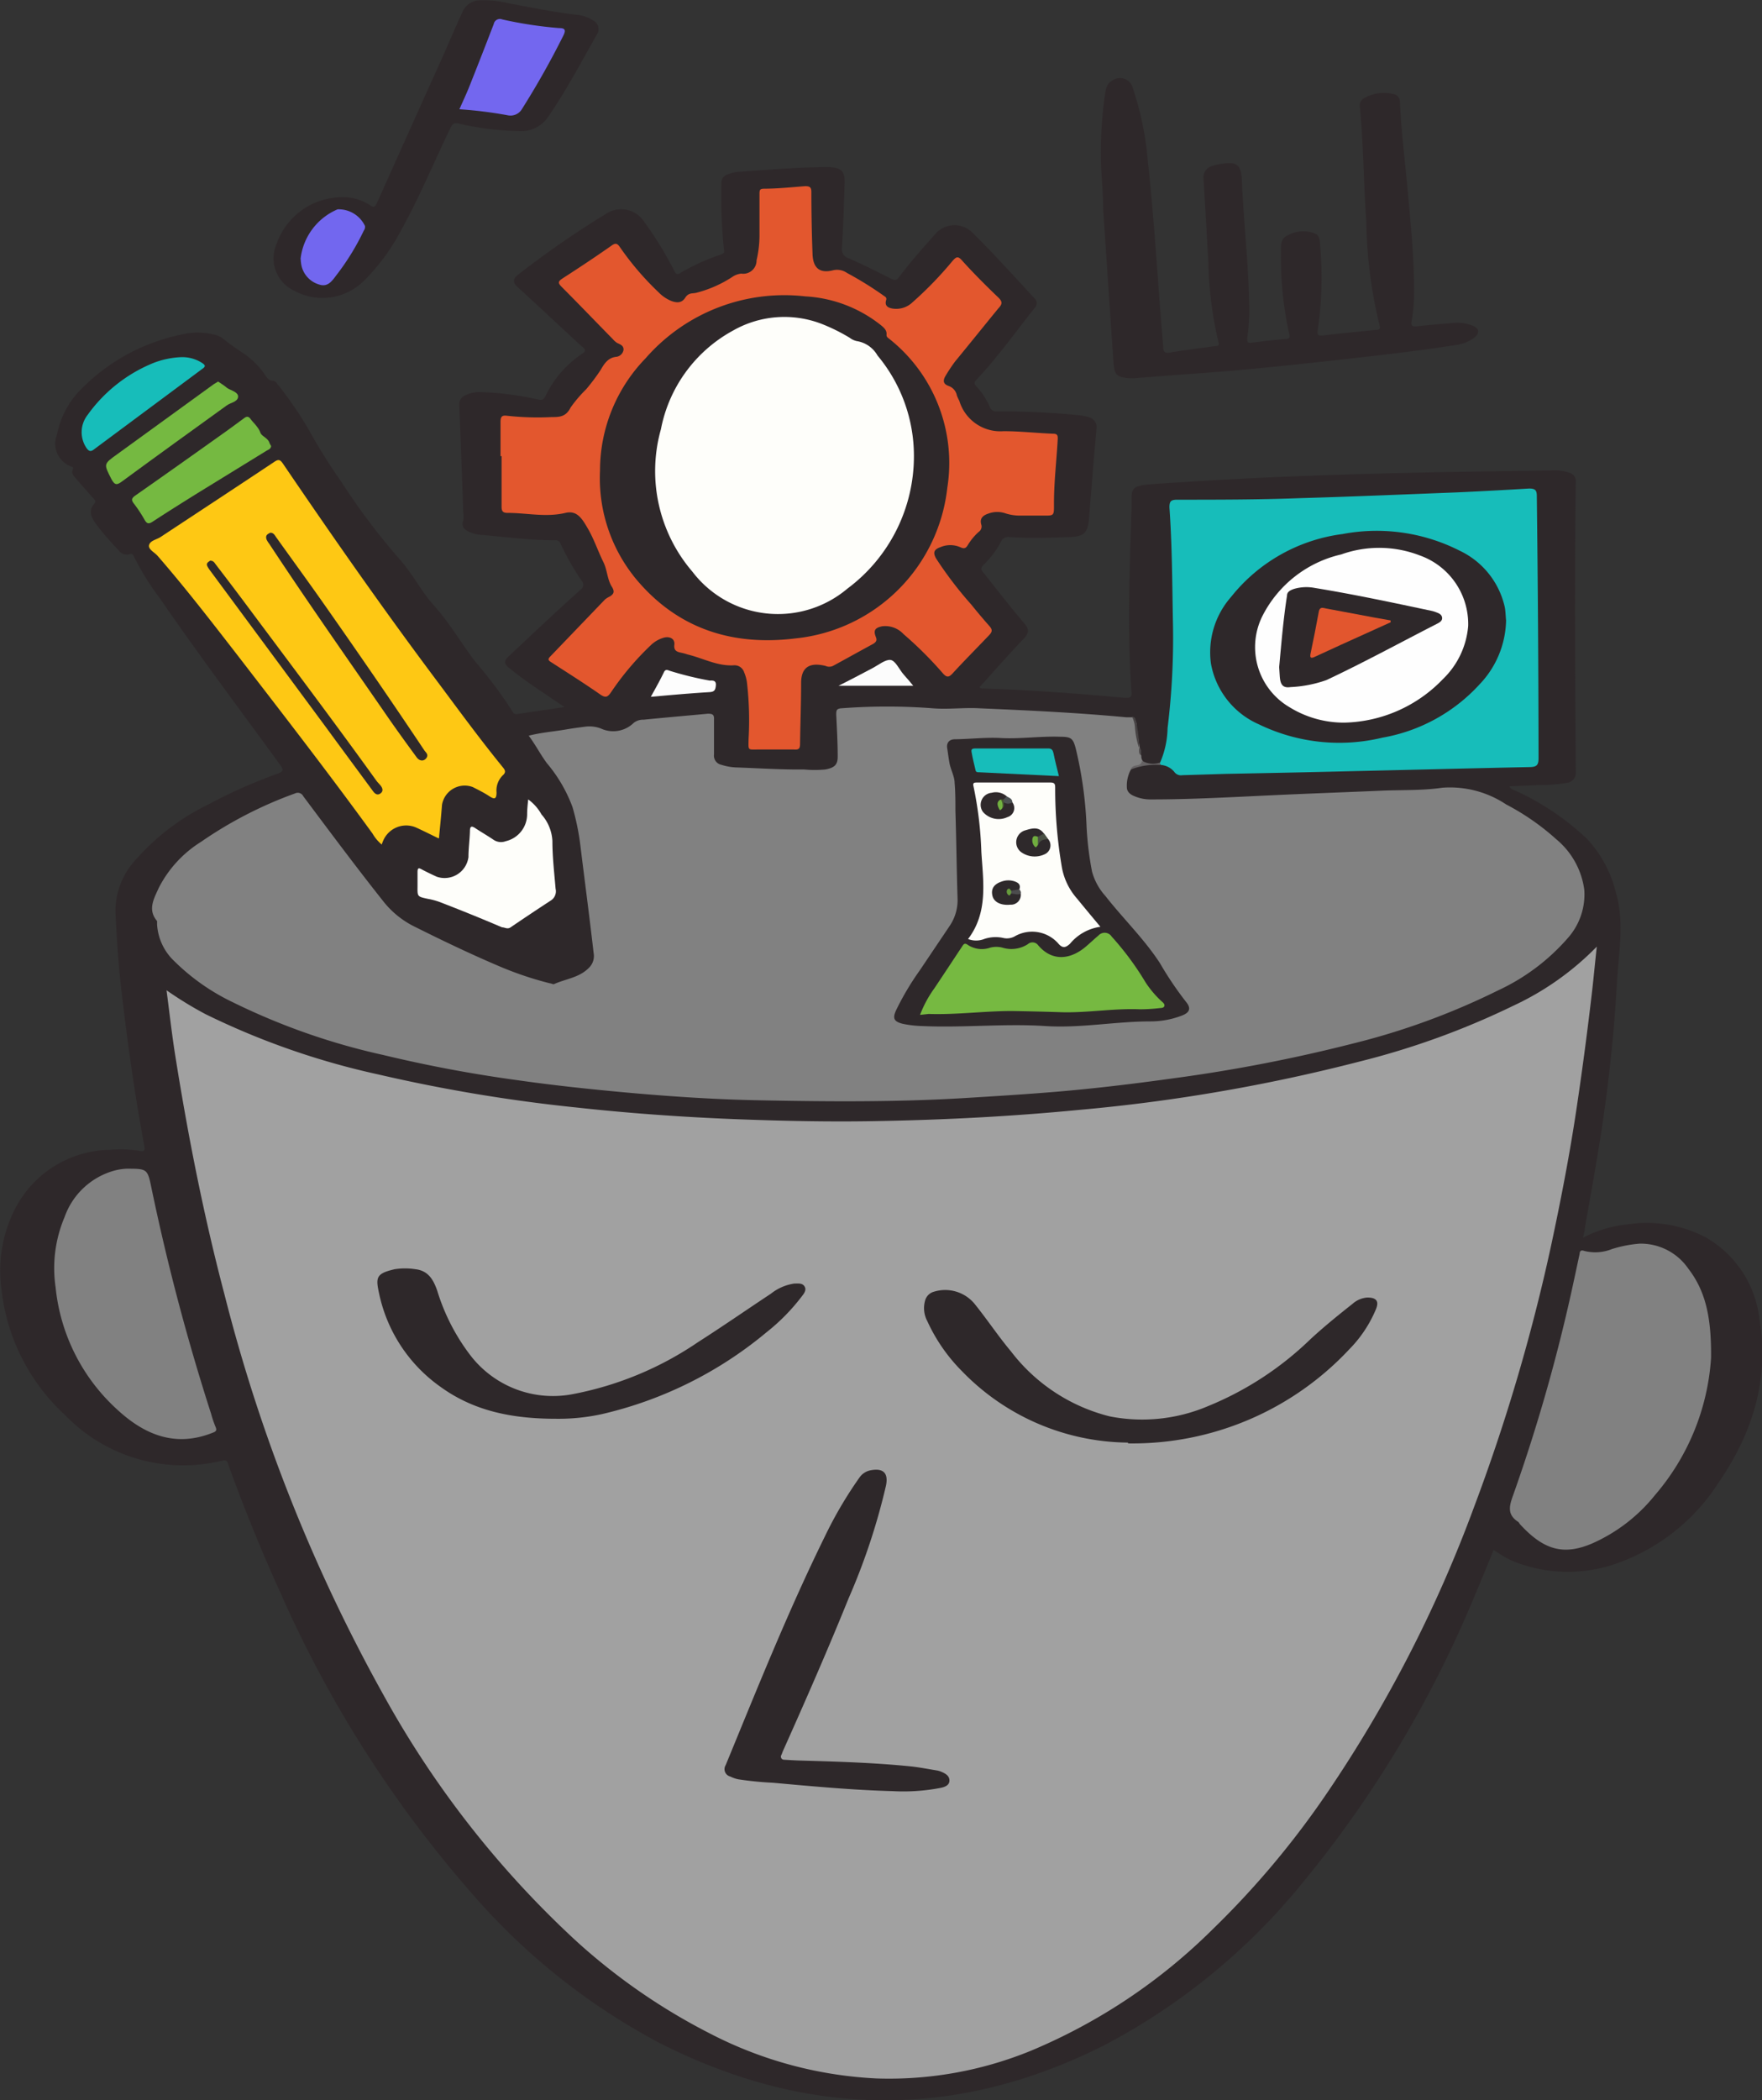 <svg id="Layer_1" data-name="Layer 1" xmlns="http://www.w3.org/2000/svg" viewBox="0 0 132.47 157.82"><rect x="0" y="0" width="132.47" height="157.82" fill="#333333" stroke="none"/><defs><style>.cls-1{fill:#2e282a;}.cls-2{fill:#a1a1a1;}.cls-3{fill:#818181;}.cls-4{fill:#e3572e;}.cls-5{fill:#17bdba;}.cls-6{fill:#fec814;}.cls-7{fill:#fefefa;}.cls-8{fill:#75b941;}.cls-9{fill:#fdfdfd;}.cls-10{fill:#fcfcfc;}.cls-11{fill:#666364;}.cls-12{fill:#474344;}.cls-13{fill:#7367ef;}.cls-14{fill:#7267ef;}.cls-15{fill:#2f292a;}.cls-16{fill:#76b941;}.cls-17{fill:#fefefe;}.cls-18{fill:#2e292b;}.cls-19{fill:#2f292b;}.cls-20{fill:#495044;}.cls-21{fill:#4c5152;}.cls-22{fill:#4c4c4d;}.cls-23{fill:#70ad3f;}.cls-24{fill:#72b240;}.cls-25{fill:#455731;}.cls-26{fill:#669b3c;}.cls-27{fill:#e2562e;}</style></defs><path class="cls-1" d="M126.51,75l-1.61-1.09c-.87-.57-1.71-1.17-2.52-1.82-.43-.34-.44-.55-.06-.91,1.8-1.69,3.59-3.38,5.4-5a.44.44,0,0,0,.08-.67,20.26,20.26,0,0,1-1.59-2.79.37.37,0,0,0-.41-.25c-1.86,0-3.71-.25-5.56-.41a2.56,2.56,0,0,1-.93-.24c-.35-.17-.57-.41-.41-.85a1.91,1.91,0,0,0,0-.59c-.1-2.69-.19-5.39-.3-8.08a.71.71,0,0,1,.44-.72,2.52,2.52,0,0,1,1.3-.24,22.8,22.8,0,0,1,4.19.55c.32.07.42,0,.57-.3a7.94,7.94,0,0,1,2.71-3.12c.32-.22.32-.32,0-.57-1.62-1.48-3.22-3-4.84-4.47-.34-.31-.35-.59,0-.88a71.11,71.11,0,0,1,6.69-4.63,2.06,2.06,0,0,1,2.89.69,25.65,25.65,0,0,1,2.21,3.61c.12.24.2.32.46.16a15.71,15.71,0,0,1,3.07-1.39c.19-.07.25-.14.21-.34a38.24,38.24,0,0,1-.19-5,.63.63,0,0,1,.43-.66,2.9,2.9,0,0,1,1-.22c2-.14,4.06-.31,6.09-.34a4.7,4.7,0,0,1,.65,0c.84.06,1.11.32,1.09,1.16-.05,1.62-.1,3.25-.2,4.87a.71.71,0,0,0,.52.82c1.07.48,2.13,1,3.18,1.54.29.15.43.1.6-.14.84-1.12,1.77-2.15,2.69-3.2a1.92,1.92,0,0,1,2.81-.14c1.61,1.59,3.13,3.28,4.67,4.94a.5.5,0,0,1,0,.75c-1.43,1.81-2.77,3.68-4.35,5.37-.19.19-.21.31,0,.52a5.43,5.43,0,0,1,1,1.54.48.48,0,0,0,.53.32,60,60,0,0,1,6.15.29,4.6,4.6,0,0,1,.74.14.79.79,0,0,1,.59.94c-.2,2.2-.37,4.41-.55,6.61-.09,1.15-.35,1.43-1.51,1.47-1.48.05-3,.09-4.44,0a.6.6,0,0,0-.68.35,6.71,6.71,0,0,1-1.28,1.71c-.24.24-.26.38,0,.65,1,1.26,2,2.55,3.06,3.8.37.44.32.72-.07,1.13-1.13,1.18-2.21,2.41-3.31,3.63.11.15.26.1.4.11,3.51.12,7,.37,10.52.7.34,0,.53,0,.5-.41-.33-4.61-.14-9.22,0-13.82,0-.22,0-.43,0-.65,0-.84.14-1,1-1.13,1.16-.11,2.32-.16,3.48-.24,9-.57,18.05-.72,27.09-.84a3.37,3.37,0,0,1,1.37.18.66.66,0,0,1,.46.69c-.1,7.26-.05,14.51,0,21.76a.77.77,0,0,1-.69.85,10.57,10.57,0,0,1-1.87.15l-2.43.11c.09.23.31.25.47.33a19.73,19.73,0,0,1,5.35,3.6,9,9,0,0,1,2.17,4c.7,2.34.2,4.63.09,6.92A119.1,119.1,0,0,1,204.12,109c-.29,1.74-.61,3.48-.91,5.22,0,.19-.07.38-.12.65a9.25,9.25,0,0,1,3.35-1,9.55,9.55,0,0,1,5.91,1,8.14,8.14,0,0,1,4,6.12c.77,4.56-.55,8.63-3.11,12.34a15,15,0,0,1-7.3,5.9,11,11,0,0,1-8.11-.05,7.79,7.79,0,0,1-.76-.39l-.71-.45c-.47,1.15-.93,2.29-1.41,3.41a85,85,0,0,1-13,21.66A47.75,47.75,0,0,1,167,175.6c-11.15,5.59-22.31,5.4-33.39-.24a48.94,48.94,0,0,1-14-11.14,88.34,88.34,0,0,1-14.44-22.63c-1.43-3.13-2.72-6.32-3.9-9.56-.08-.23-.07-.51-.51-.4A12.33,12.33,0,0,1,89,128.24a15.09,15.09,0,0,1-4.82-9.49,10.19,10.19,0,0,1,1-6,8.15,8.15,0,0,1,7.18-4.48,8.45,8.45,0,0,1,2.19.08c.34.06.44,0,.37-.37-.73-3.89-1.27-7.82-1.73-11.75-.22-1.93-.35-3.88-.44-5.82a5.67,5.67,0,0,1,1.5-3.91,17.35,17.35,0,0,1,5.5-4.19,38,38,0,0,1,5.18-2.3c.49-.18.45-.33.19-.68-3-4.12-6.1-8.24-9-12.46a19.75,19.75,0,0,1-2-3.22c-.08-.18-.18-.18-.33-.13a.76.76,0,0,1-.83-.34,19,19,0,0,1-1.72-2c-.32-.47-.54-.94-.08-1.46.15-.16.05-.27-.07-.4-.44-.49-.87-1-1.31-1.49-.17-.19-.35-.37-.25-.65s-.06-.21-.17-.28a1.82,1.82,0,0,1-1-2.38A6.51,6.51,0,0,1,90,51.29a14.76,14.76,0,0,1,8.06-4.35,5,5,0,0,1,2,.05,1.74,1.74,0,0,1,.69.26,21,21,0,0,0,1.73,1.24A6.14,6.14,0,0,1,104,50.05c.14.21.28.41.57.43a.39.39,0,0,1,.31.19,29.12,29.12,0,0,1,2.37,3.43,42.4,42.4,0,0,0,2.5,4A49.3,49.3,0,0,0,114.21,64c.92,1.06,1.56,2.35,2.51,3.4,1.19,1.32,2.06,2.87,3.14,4.26a31.84,31.84,0,0,1,2.75,3.69.29.29,0,0,0,.3.18Z" transform="translate(-84.07 -21.87)"/><path class="cls-1" d="M166.86,34.59a29.82,29.82,0,0,1,.29-5.64c.06-.37.1-.78.51-1a1,1,0,0,1,1.59.57,23.58,23.58,0,0,1,1.11,5.39c.51,4.65.76,9.32,1.16,14,0,.4.11.52.53.45,1.11-.19,2.23-.32,3.34-.48.17,0,.38,0,.29-.29a27.9,27.9,0,0,1-.76-6c-.13-2.09-.23-4.18-.37-6.26a.89.89,0,0,1,.7-1,3.82,3.82,0,0,1,.73-.16c1.07-.16,1.4.1,1.45,1.18.14,3.16.5,6.3.56,9.47a14.34,14.34,0,0,1-.15,2.45c0,.3,0,.39.34.35.85-.11,1.7-.21,2.55-.28.32,0,.32-.16.26-.41a26.77,26.77,0,0,1-.62-6.12c0-.47-.05-1,.5-1.25a2.43,2.43,0,0,1,2.07-.14c.29.12.34.4.36.67a27.35,27.35,0,0,1-.15,6.52c-.08.44,0,.51.44.46,1.31-.15,2.62-.28,3.94-.41.21,0,.34-.06.26-.32a35.22,35.22,0,0,1-1-7.85c-.21-2.86-.2-5.74-.49-8.61a.62.62,0,0,1,.36-.65,2.93,2.93,0,0,1,2.13-.3.6.6,0,0,1,.53.62c.1,2.18.37,4.34.57,6.51.24,2.63.51,5.26.49,7.91a11.32,11.32,0,0,1-.18,2c-.08.39.05.45.41.42.94-.11,1.88-.18,2.83-.26a3,3,0,0,1,1.36.22c.49.2.53.56.11.89a3,3,0,0,1-1.49.57c-3.1.49-6.22.82-9.35,1.17-3.56.39-7.13.77-10.71,1l-3.9.3a3.92,3.92,0,0,1-.59,0c-.83-.08-1-.25-1.08-1.07q-.39-5.73-.77-11.44C167,36.63,166.92,35.54,166.86,34.59Z" transform="translate(-84.07 -21.87)"/><path class="cls-1" d="M109.77,36.69a3.68,3.68,0,0,1,2.12.6c.26.17.36.17.5-.13C114,33.59,115.6,30,117.2,26.47c.56-1.23,1.07-2.49,1.65-3.72a1.44,1.44,0,0,1,1.29-.86,8.31,8.31,0,0,1,2.28.25c1.65.3,3.29.65,5,.84a2.72,2.72,0,0,1,1.26.44.71.71,0,0,1,.29,1c-1.21,2.12-2.34,4.29-3.74,6.3a2.43,2.43,0,0,1-2.15,1,22.08,22.08,0,0,1-4.51-.56c-.35-.08-.48,0-.63.32-1.27,2.62-2.37,5.31-3.8,7.85A15.3,15.3,0,0,1,111.4,43a4.42,4.42,0,0,1-5.2.72,2.68,2.68,0,0,1-1.35-3.49A5.24,5.24,0,0,1,109.77,36.69Z" transform="translate(-84.07 -21.87)"/><path class="cls-2" d="M204.12,93c-.12,1.08-.22,2.16-.34,3.23q-.5,4.34-1.14,8.65c-.52,3.54-1.2,7.06-1.95,10.56a140.07,140.07,0,0,1-5.79,19.65,99.26,99.26,0,0,1-11,21.42,65.74,65.74,0,0,1-8.69,10.36,42.8,42.8,0,0,1-13.64,9.1A28.16,28.16,0,0,1,150,178.05a30.35,30.35,0,0,1-12.52-3.36,46,46,0,0,1-10.06-6.94,73.12,73.12,0,0,1-14.46-18.41,124.7,124.7,0,0,1-12-30.15c-1.56-5.91-2.74-11.89-3.7-17.91-.26-1.62-.44-3.25-.67-5a27.7,27.7,0,0,0,2.94,1.8,57.2,57.2,0,0,0,13,4.53,120.59,120.59,0,0,0,14.88,2.48c3.92.43,7.85.71,11.79.87,3.61.14,7.21.22,10.82.15,5.07-.09,10.13-.35,15.18-.84a131,131,0,0,0,21.07-3.63,59.16,59.16,0,0,0,11.6-4.21A21.31,21.31,0,0,0,204.12,93Z" transform="translate(-84.07 -21.87)"/><path class="cls-3" d="M169.09,79.7a2.51,2.51,0,0,0-.3,1.34c0,.26.17.45.4.58a3.07,3.07,0,0,0,1.45.32c3,0,6-.17,9-.31,2.79-.13,5.59-.23,8.39-.35,1.49-.06,3,0,4.48-.22a7.63,7.63,0,0,1,4.8,1.26,18.17,18.17,0,0,1,3.77,2.62,5.94,5.94,0,0,1,2.1,3.8A4.93,4.93,0,0,1,202,92.29a15.72,15.72,0,0,1-5.3,4,53.46,53.46,0,0,1-10.94,4,117.89,117.89,0,0,1-13.43,2.6c-3.16.44-6.32.82-9.5,1.07-2.14.17-4.27.3-6.4.43-5.07.3-10.14.26-15.21.16-3.33-.06-6.66-.28-10-.58-2.75-.25-5.5-.54-8.23-.93a101.62,101.62,0,0,1-10.08-1.89,50,50,0,0,1-11.4-4,16.11,16.11,0,0,1-4.35-3.07,4.13,4.13,0,0,1-1.28-2.74c0-.09,0-.2,0-.26-.74-.86-.22-1.71.12-2.48a8.77,8.77,0,0,1,3.18-3.47,30.73,30.73,0,0,1,7.07-3.64.46.46,0,0,1,.62.21c2,2.67,4,5.36,6.1,8a6.85,6.85,0,0,0,2.35,1.84c2,1,4.09,2,6.2,2.9a25.57,25.57,0,0,0,3.9,1.32c.1,0,.23.09.3.06.88-.4,1.9-.48,2.63-1.23a1.23,1.23,0,0,0,.35-1.11c-.31-2.71-.67-5.41-1-8.11a18.37,18.37,0,0,0-.59-2.86,11.05,11.05,0,0,0-1.93-3.3c-.48-.65-.84-1.36-1.36-2.06,1-.25,1.91-.31,2.82-.47.46-.08.92-.14,1.38-.2a2.48,2.48,0,0,1,1.2.12,2.2,2.2,0,0,0,2.48-.4,1.12,1.12,0,0,1,.75-.25c1.61-.16,3.22-.3,4.84-.45.34,0,.48.06.46.43,0,.87,0,1.75,0,2.63a.7.7,0,0,0,.56.78,4.2,4.2,0,0,0,1.21.2c1.68.06,3.35.17,5,.15a8.56,8.56,0,0,0,1.6,0c.7-.13.94-.36.93-1,0-1-.06-2.07-.11-3.11,0-.31,0-.47.42-.49a45.4,45.4,0,0,1,6.8,0c1.18.1,2.33-.06,3.49,0,3.71.16,7.41.33,11.1.68.16,0,.32,0,.49,0a.67.67,0,0,1,.27.6c.07.59.17,1.17.26,1.75h0c.14.16,0,.38.11.54a.54.54,0,0,0,.12.41c.12.27-.05.35-.26.38A1.17,1.17,0,0,0,169.09,79.7Z" transform="translate(-84.07 -21.87)"/><path class="cls-4" d="M121.7,56.15c0-.86,0-1.72,0-2.57,0-.38.09-.52.48-.47a21.09,21.09,0,0,0,3.37.1c.55,0,1.07,0,1.42-.72a9.9,9.9,0,0,1,1.16-1.36,15.25,15.25,0,0,0,1.09-1.45c.28-.48.56-.94,1.2-1a.62.62,0,0,0,.53-.54c0-.31-.25-.39-.48-.5a1.4,1.4,0,0,1-.32-.28c-1.29-1.31-2.56-2.64-3.86-3.94-.26-.27-.29-.39.06-.62,1.24-.8,2.48-1.62,3.69-2.47.33-.24.46-.15.65.13a21.61,21.61,0,0,0,2.89,3.37,2.82,2.82,0,0,0,1,.67c.38.13.74.15,1-.25s.52-.31.8-.37a9,9,0,0,0,2.73-1.19,1.46,1.46,0,0,1,.69-.26,1,1,0,0,0,1.15-1,8.28,8.28,0,0,0,.22-1.85c0-1.06,0-2.11,0-3.16,0-.31.06-.36.33-.37,1,0,2.07-.11,3.1-.19.35,0,.47.08.47.44q0,2.36.09,4.71c.05,1,.54,1.41,1.5,1.18a1.31,1.31,0,0,1,1.09.19,26.38,26.38,0,0,1,2.73,1.69c.13.1.28.14.21.36-.13.44.17.58.51.63a1.77,1.77,0,0,0,1.48-.48,27.61,27.61,0,0,0,3-3.1c.29-.33.42-.39.75,0,.86.95,1.77,1.86,2.7,2.75.33.32.29.5,0,.81-1.1,1.34-2.18,2.69-3.26,4a12.39,12.39,0,0,0-.71,1.07c-.23.38-.16.62.22.76a.94.94,0,0,1,.63.72,3.39,3.39,0,0,0,.18.39,3.22,3.22,0,0,0,3.33,2.29c1.23,0,2.46.14,3.69.19.33,0,.4.09.38.43-.09,1.64-.29,3.27-.28,4.92,0,.82,0,.81-.82.8l-1.61,0a3.51,3.51,0,0,1-1.2-.16,1.91,1.91,0,0,0-1.27,0c-.4.13-.72.34-.56.86a.48.48,0,0,1-.19.52,4.32,4.32,0,0,0-.83,1c-.15.25-.28.29-.56.16a1.89,1.89,0,0,0-1.51,0c-.48.17-.56.41-.31.85a29.1,29.1,0,0,0,2.66,3.48c.44.55.89,1.08,1.35,1.6.22.25.22.41,0,.65-.95,1-1.87,1.92-2.78,2.91-.27.29-.43.31-.71,0A28.55,28.55,0,0,0,152,69.52a1.87,1.87,0,0,0-1.6-.59c-.55.11-.68.31-.48.81.11.27,0,.37-.18.5-1,.54-2,1.1-3.05,1.67a.66.66,0,0,1-.55,0c-1.17-.29-1.85.07-1.84,1.3,0,1.52-.06,3-.08,4.55,0,.36-.09.46-.46.43-.87,0-1.75,0-2.63,0s-.79.11-.78-.8a24.67,24.67,0,0,0-.11-4.12,2.93,2.93,0,0,0-.22-.87.76.76,0,0,0-.74-.54c-1.26.09-2.34-.53-3.51-.81a4.42,4.42,0,0,0-.52-.14c-.33-.07-.53-.18-.48-.6s-.32-.64-.77-.53a2.3,2.3,0,0,0-1,.57A21.17,21.17,0,0,0,130,73.9c-.24.34-.39.43-.78.17-1.22-.85-2.47-1.64-3.71-2.44-.23-.14-.27-.23-.07-.43l4.12-4.29a1.82,1.82,0,0,1,.36-.22c.3-.19.38-.36.15-.73-.35-.55-.34-1.26-.64-1.86-.4-.81-.69-1.69-1.14-2.47s-.83-1.43-1.71-1.22c-1.47.35-2.9,0-4.35,0-.36,0-.45-.13-.45-.47,0-1.27,0-2.54,0-3.8Z" transform="translate(-84.07 -21.87)"/><path class="cls-5" d="M171.29,79.17a6.85,6.85,0,0,0,.56-2.59,55.15,55.15,0,0,0,.4-8.12c-.05-2.82-.06-5.64-.26-8.46,0-.44.09-.57.54-.58,3.11,0,6.22,0,9.32-.12,3.91-.11,7.81-.28,11.72-.43,1.81-.08,3.63-.18,5.45-.29.43,0,.59.09.59.55q.12,9.85.13,19.71c0,.51-.13.66-.65.67-4.49.09-9,.21-13.48.31-3.13.08-6.25.14-9.37.2l-3.27.1a.62.62,0,0,1-.63-.27,1.46,1.46,0,0,0-1-.5A.19.19,0,0,1,171.29,79.17Z" transform="translate(-84.07 -21.87)"/><path class="cls-6" d="M117.05,84.87c-.56-.27-1.11-.55-1.68-.81a1.88,1.88,0,0,0-2.5,1,2.64,2.64,0,0,0-.1.27,3,3,0,0,1-.69-.82c-3.32-4.57-6.76-9-10.22-13.49-1.94-2.5-3.87-5-5.94-7.38-.23-.27-.73-.49-.64-.82s.55-.4.85-.59c2.85-1.88,5.7-3.75,8.54-5.64.32-.22.45-.21.68.13,3.74,5.5,7.54,10.94,11.52,16.25,1.65,2.21,3.27,4.43,5,6.55.18.22.26.38,0,.61a1.59,1.59,0,0,0-.47,1.28c0,.56-.19.52-.57.27s-.81-.46-1.22-.67a1.73,1.73,0,0,0-2.31,1.34c-.06.8-.14,1.6-.22,2.4C117.1,84.79,117.07,84.82,117.05,84.87Z" transform="translate(-84.07 -21.87)"/><path class="cls-3" d="M212.71,123.91a17.54,17.54,0,0,1-4.22,10.31,12.55,12.55,0,0,1-4.7,3.62c-2.18.94-3.67.49-5.43-1.42-.06-.06-.09-.16-.16-.2-.84-.55-.66-1.2-.37-2a129,129,0,0,0,4.57-16.14c.15-.68.29-1.36.43-2,0-.19.11-.3.32-.22a3.36,3.36,0,0,0,2.1-.13,9.32,9.32,0,0,1,2.09-.41A4.34,4.34,0,0,1,211,117.2C212.33,118.92,212.74,120.94,212.71,123.91Z" transform="translate(-84.07 -21.87)"/><path class="cls-3" d="M93.58,109.69c1.58,0,1.58,0,1.89,1.51a164.83,164.83,0,0,0,4.47,16.9,8.28,8.28,0,0,0,.34,1c.12.28,0,.35-.25.44-2.76,1.09-5.06.16-7.09-1.7a14.35,14.35,0,0,1-4.69-9.24,9.86,9.86,0,0,1,.68-5.29,5.53,5.53,0,0,1,3.78-3.49A4.47,4.47,0,0,1,93.58,109.69Z" transform="translate(-84.07 -21.87)"/><path class="cls-7" d="M123.78,81.94a3.44,3.44,0,0,1,1,1.13,3.23,3.23,0,0,1,.82,2c0,1.19.14,2.38.24,3.58a.82.82,0,0,1-.38.9q-1.53,1-3,2c-.25.17-.43,0-.65,0q-2.34-1-4.71-1.91a5.31,5.31,0,0,0-.87-.23c-.78-.17-.78-.16-.77-.93,0-.36,0-.71,0-1.07s.1-.33.34-.2.73.37,1.11.54a1.81,1.81,0,0,0,2.38-1.48c0-.64.09-1.28.11-1.92,0-.36.08-.47.42-.24s.91.56,1.35.86a1,1,0,0,0,.92.11,2.08,2.08,0,0,0,1.61-2C123.7,82.69,123.74,82.35,123.78,81.94Z" transform="translate(-84.07 -21.87)"/><path class="cls-8" d="M104.45,55.37c0,.24-.22.29-.36.38L98.9,58.94c-1.12.7-2.24,1.4-3.34,2.12-.29.19-.44.19-.62-.13a10.23,10.23,0,0,0-.82-1.24c-.19-.25-.15-.38.09-.56,2.23-1.56,4.46-3.14,6.68-4.72.51-.36,1-.73,1.51-1.1.21-.17.36-.17.52.06s.58.59.72,1c.09.28.56.4.68.76A1.07,1.07,0,0,0,104.45,55.37Z" transform="translate(-84.07 -21.87)"/><path class="cls-5" d="M97.63,48.71a2.76,2.76,0,0,1,1.66.45c.21.15.26.24,0,.42l-8.17,6.07c-.26.2-.39.1-.55-.12a2.11,2.11,0,0,1,.07-2.46,11.32,11.32,0,0,1,5-3.94A6.51,6.51,0,0,1,97.63,48.71Z" transform="translate(-84.07 -21.87)"/><path class="cls-8" d="M100.47,50.54c.23.16.46.3.66.47s.87.3.84.68-.56.43-.86.65c-2.62,1.89-5.23,3.77-7.83,5.68-.4.3-.57.35-.84-.16-.57-1.13-.6-1.11.43-1.85l7.27-5.27Z" transform="translate(-84.07 -21.87)"/><path class="cls-9" d="M133,74.23c.37-.67.71-1.27,1-1.88.13-.23.3-.11.47-.06a24.87,24.87,0,0,0,2.95.72c.19,0,.5-.05.47.35s-.14.5-.51.52c-1,.06-2.1.15-3.14.24Z" transform="translate(-84.07 -21.87)"/><path class="cls-10" d="M152.73,73.4h-5.62c.85-.42,1.69-.87,2.53-1.31.46-.24,1-.68,1.38-.63s.66.73,1,1.11S152.44,73.05,152.73,73.4Z" transform="translate(-84.07 -21.87)"/><path class="cls-11" d="M171.29,79.17c0,.06,0,.12,0,.18a5.08,5.08,0,0,0-2.22.35c.07-.23.28-.29.48-.32s.35-.12.37-.35A1.64,1.64,0,0,0,171.29,79.17Z" transform="translate(-84.07 -21.87)"/><path class="cls-12" d="M169.71,78.08a6.19,6.19,0,0,1-.31-1.54,2.08,2.08,0,0,0-.22-.81.23.23,0,0,1,.26.2A9.18,9.18,0,0,1,169.71,78.08Z" transform="translate(-84.07 -21.87)"/><path class="cls-12" d="M169.82,78.62c-.15-.15-.1-.35-.11-.54C169.9,78.23,169.81,78.44,169.82,78.62Z" transform="translate(-84.07 -21.87)"/><path class="cls-13" d="M118.61,30.08c.26-.6.51-1.12.73-1.67q.94-2.36,1.85-4.73a.47.47,0,0,1,.64-.35,30.7,30.7,0,0,0,4.28.65c.43,0,.53.14.31.57a63.06,63.06,0,0,1-3.1,5.5,1,1,0,0,1-1.09.48A32,32,0,0,0,118.61,30.08Z" transform="translate(-84.07 -21.87)"/><path class="cls-14" d="M106.67,41.3a4.61,4.61,0,0,1,2.78-3.7,2.19,2.19,0,0,1,2.06,1.25.48.48,0,0,1-.09.35,18.29,18.29,0,0,1-2,3.27c-.32.41-.65,1-1.32.79a1.91,1.91,0,0,1-1.4-1.65C106.68,41.48,106.68,41.36,106.67,41.3Z" transform="translate(-84.07 -21.87)"/><path class="cls-1" d="M151.18,156.46c-3-.08-6-.36-9-.63a25.34,25.34,0,0,1-2.61-.26,2.51,2.51,0,0,1-.6-.21.57.57,0,0,1-.34-.86c2.38-5.78,4.7-11.58,7.46-17.19a30.65,30.65,0,0,1,2.6-4.42,1.31,1.31,0,0,1,.84-.54c.95-.18,1.34.21,1.15,1.15a48.35,48.35,0,0,1-2.81,8.47c-1.56,3.86-3.23,7.66-4.93,11.46-.05.11-.08.23-.14.34s0,.32.21.33.78.05,1.18.06c2.81.08,5.63.16,8.44.45.61.07,1.23.19,1.84.29a1.57,1.57,0,0,1,.31.08c.32.13.67.3.67.68s-.38.5-.69.56A14.74,14.74,0,0,1,151.18,156.46Z" transform="translate(-84.07 -21.87)"/><path class="cls-1" d="M168.87,130.27a17.57,17.57,0,0,1-12.47-5.36,12.88,12.88,0,0,1-2.61-3.76,2.07,2.07,0,0,1-.17-1.55.94.94,0,0,1,.67-.67,2.87,2.87,0,0,1,3.12,1c.92,1.15,1.73,2.37,2.67,3.49a13.45,13.45,0,0,0,7.42,4.88,12.65,12.65,0,0,0,7.39-.77,24.17,24.17,0,0,0,7.67-5c1-.93,2.1-1.82,3.2-2.69a1.86,1.86,0,0,1,1.11-.47c.68,0,.9.27.64.89a9.48,9.48,0,0,1-2,3,22.3,22.3,0,0,1-16.63,7.07Z" transform="translate(-84.07 -21.87)"/><path class="cls-1" d="M125.88,128.48c-3.43,0-6.26-.63-8.72-2.42a11.47,11.47,0,0,1-4.59-7c-.27-1.22-.21-1.5,1.18-1.82a5,5,0,0,1,1.54,0c1,.11,1.37.82,1.65,1.61a15.39,15.39,0,0,0,2.44,4.79,7.83,7.83,0,0,0,7.69,3,25,25,0,0,0,9.48-3.92c1.85-1.18,3.65-2.43,5.48-3.64a3.67,3.67,0,0,1,1.75-.76c.28,0,.61-.06.78.22s-.06.55-.23.77a15,15,0,0,1-2.62,2.66,29.77,29.77,0,0,1-12.39,6.16A15.34,15.34,0,0,1,125.88,128.48Z" transform="translate(-84.07 -21.87)"/><path class="cls-1" d="M159.36,77.33c1.47.07,2.93-.15,4.39-.1.87,0,1,.12,1.21.94a29.89,29.89,0,0,1,.8,5.8,24,24,0,0,0,.41,3.39,4.5,4.5,0,0,0,1,1.83c1.34,1.71,2.92,3.23,4.11,5.06a25.45,25.45,0,0,0,1.94,2.88c.43.51.3.84-.34,1.07a6.55,6.55,0,0,1-2.31.42c-2.64,0-5.26.52-7.9.35-3.09-.2-6.18.14-9.26,0a8.35,8.35,0,0,1-1.43-.16c-.72-.17-.83-.42-.52-1.07a20.72,20.72,0,0,1,1.75-2.94l2.24-3.33a3.45,3.45,0,0,0,.61-2.12c-.07-2.17-.09-4.35-.16-6.53,0-.71,0-1.43-.06-2.12,0-.48-.3-1-.39-1.51s-.11-.74-.17-1.11.14-.66.58-.66C157,77.41,158.18,77.26,159.36,77.33Z" transform="translate(-84.07 -21.87)"/><path class="cls-1" d="M129.18,57.25a12.1,12.1,0,0,1,3.43-8.46,13.84,13.84,0,0,1,12-4.65,10,10,0,0,1,5.67,2.15c.24.2.48.39.44.74,0,.19.13.23.23.32a11.9,11.9,0,0,1,4.34,11.17,12.79,12.79,0,0,1-11.4,11.32c-4.49.56-8.49-.57-11.6-4A11.88,11.88,0,0,1,129.18,57.25Z" transform="translate(-84.07 -21.87)"/><path class="cls-1" d="M197.3,68.49a7.15,7.15,0,0,1-2,4.81,12.89,12.89,0,0,1-7.3,4,13.84,13.84,0,0,1-9.28-1,6.17,6.17,0,0,1-3.61-4.57,6.3,6.3,0,0,1,1.51-5A12.8,12.8,0,0,1,185,62a13.78,13.78,0,0,1,8.79,1.24,6.18,6.18,0,0,1,3.42,4.29C197.27,67.9,197.27,68.26,197.3,68.49Z" transform="translate(-84.07 -21.87)"/><path class="cls-15" d="M104.39,61.9c.26,0,.34.2.45.35,1.15,1.61,2.32,3.21,3.46,4.83,2.6,3.7,5.16,7.41,7.67,11.17.11.16.33.31.17.56s-.48.29-.72,0c-.8-1.09-1.6-2.19-2.37-3.31-2.93-4.24-5.9-8.46-8.74-12.77a1.73,1.73,0,0,1-.2-.32C104,62.09,104.19,62,104.39,61.9Z" transform="translate(-84.07 -21.87)"/><path class="cls-15" d="M99.87,64c.25,0,.32.15.41.27.86,1.12,1.71,2.24,2.55,3.37,3.2,4.29,6.43,8.57,9.55,12.91.1.13.22.24.32.37s.22.37,0,.55-.41.09-.58-.14c-1.17-1.59-2.35-3.18-3.52-4.78L99.91,64.8a2.82,2.82,0,0,1-.24-.36C99.53,64.18,99.74,64.1,99.87,64Z" transform="translate(-84.07 -21.87)"/><path class="cls-16" d="M153.24,98.13a8.59,8.59,0,0,1,1.08-2c.67-1,1.38-2.08,2.07-3.12.13-.2.2-.32.47-.12a1.91,1.91,0,0,0,1.65.19,1.83,1.83,0,0,1,.93,0,2.28,2.28,0,0,0,1.9-.26.53.53,0,0,1,.79.09c1.07,1.25,2.48,1.08,3.68,0,.28-.24.55-.5.84-.74a.63.63,0,0,1,1,.08,21.73,21.73,0,0,1,2.54,3.43,7.52,7.52,0,0,0,1.21,1.43c.1.09.25.2.21.35s-.22.15-.35.16a12.58,12.58,0,0,1-1.5.09c-2-.08-3.94.28-5.92.22q-1.84-.06-3.69-.09c-2.09,0-4.17.29-6.26.22Z" transform="translate(-84.07 -21.87)"/><path class="cls-7" d="M166.8,91.51a3.62,3.62,0,0,0-2.29,1.28c-.33.3-.56.36-.9-.05a2.62,2.62,0,0,0-3.27-.5,1.22,1.22,0,0,1-.8.12,2.66,2.66,0,0,0-1.48.07,1.68,1.68,0,0,1-1.21,0c1.52-2,1.14-4.3,1-6.54a28.24,28.24,0,0,0-.59-4.93c-.07-.27.05-.29.26-.29,1.84,0,3.68,0,5.52,0,.34,0,.36.14.36.41a35,35,0,0,0,.51,6,4.83,4.83,0,0,0,1.14,2.32C165.62,90.1,166.18,90.77,166.8,91.51Z" transform="translate(-84.07 -21.87)"/><path class="cls-5" d="M163.68,80.19l-6-.29c-.11,0-.23,0-.26-.13-.11-.47-.23-.93-.31-1.41-.05-.28.2-.24.36-.25,1.81,0,3.61,0,5.41,0,.27,0,.34.14.39.34C163.38,79,163.53,79.58,163.68,80.19Z" transform="translate(-84.07 -21.87)"/><path class="cls-7" d="M152.78,56.15a12.4,12.4,0,0,1-5,9.95,8.09,8.09,0,0,1-11.66-1.28,11.6,11.6,0,0,1-2.36-10.7,10.76,10.76,0,0,1,5.42-7.41,7.79,7.79,0,0,1,6.77-.46,13.93,13.93,0,0,1,2,1,1.35,1.35,0,0,0,.53.25,2.18,2.18,0,0,1,1.56,1.08A11.77,11.77,0,0,1,152.78,56.15Z" transform="translate(-84.07 -21.87)"/><path class="cls-17" d="M185.15,76.17A7.78,7.78,0,0,1,181,75a5.23,5.23,0,0,1-2-6.88,8.86,8.86,0,0,1,5.91-4.59,8.47,8.47,0,0,1,5.91.08,5.47,5.47,0,0,1,3.63,5.29,6.24,6.24,0,0,1-1.9,4A10.58,10.58,0,0,1,185.15,76.17Z" transform="translate(-84.07 -21.87)"/><path class="cls-18" d="M162.88,84.93a.73.73,0,0,1-.19,1.09,1.75,1.75,0,0,1-1.85-.12.93.93,0,0,1,.32-1.64c.47-.14,1-.31,1.39.24,0,.27-.22.24-.37.31s-.31,0-.31.2,0,.27.18.22A.6.6,0,0,1,162.88,84.93Z" transform="translate(-84.07 -21.87)"/><path class="cls-19" d="M160.18,82.16a.71.71,0,0,1-.37,1.11,1.57,1.57,0,0,1-1.84-.39.91.91,0,0,1,.66-1.44,1.23,1.23,0,0,1,1.13.27c.06.17-.09.21-.18.29l-.2.08c-.14.12-.21.24,0,.38.08-.1.07-.25.17-.33A1.3,1.3,0,0,1,160.18,82.16Z" transform="translate(-84.07 -21.87)"/><path class="cls-18" d="M160.81,89a.74.74,0,0,1-.78.85c-.71.07-1.24-.19-1.35-.68s.09-.86.7-1.06a1.46,1.46,0,0,1,1,0c.27.1.43.25.34.56a.75.75,0,0,1-.61.17s-.12,0-.13,0,.09,0,.14.06A1.28,1.28,0,0,1,160.81,89Z" transform="translate(-84.07 -21.87)"/><path class="cls-20" d="M162.88,84.93c-.32,0-.64.06-.76.44a.44.44,0,0,1,0-.63l.45-.24Z" transform="translate(-84.07 -21.87)"/><path class="cls-21" d="M159.53,81.93l.23-.22c.18.11.42.17.42.45a.57.57,0,0,1-.64,0A.17.17,0,0,1,159.53,81.93Z" transform="translate(-84.07 -21.87)"/><path class="cls-22" d="M160.09,88.8l.62-.11c.06.1.15.19.1.33-.24.12-.48,0-.72,0A.14.14,0,0,1,160.09,88.8Z" transform="translate(-84.07 -21.87)"/><path class="cls-1" d="M180.24,72c.16-1.75.31-3.57.59-5.37,0-.3.26-.41.5-.5a3.3,3.3,0,0,1,1.59-.08c3,.49,5.89,1.11,8.82,1.73a2.53,2.53,0,0,1,.36.12c.19.07.37.17.39.39s-.17.34-.34.43c-2.78,1.42-5.52,2.92-8.35,4.25a9.37,9.37,0,0,1-2.71.53c-.55.08-.75-.16-.8-.75C180.27,72.5,180.26,72.27,180.24,72Z" transform="translate(-84.07 -21.87)"/><path class="cls-23" d="M162.1,84.74l0,.63c-.07.07-.13.24-.23.12a.68.68,0,0,1-.17-.64C161.78,84.59,162,84.73,162.1,84.74Z" transform="translate(-84.07 -21.87)"/><path class="cls-24" d="M159.44,82.58c-.07.08-.17.24-.23.12s-.34-.57.11-.76C159.57,82.12,159.5,82.35,159.44,82.58Z" transform="translate(-84.07 -21.87)"/><path class="cls-25" d="M159.44,82.58a1,1,0,0,0-.12-.64h.21v.23C159.54,82.31,159.59,82.47,159.44,82.58Z" transform="translate(-84.07 -21.87)"/><path class="cls-26" d="M160.09,88.8V89c-.06.06-.09.23-.21.12a.31.31,0,0,1-.07-.42C160,88.55,160,88.73,160.09,88.8Z" transform="translate(-84.07 -21.87)"/><path class="cls-27" d="M188.62,68.63l-3.8,1.72-1.89.87c-.29.14-.4.1-.33-.24.21-1,.43-2.1.62-3.15.08-.42.37-.26.58-.23l3.63.68,1.19.21Z" transform="translate(-84.07 -21.87)"/></svg>